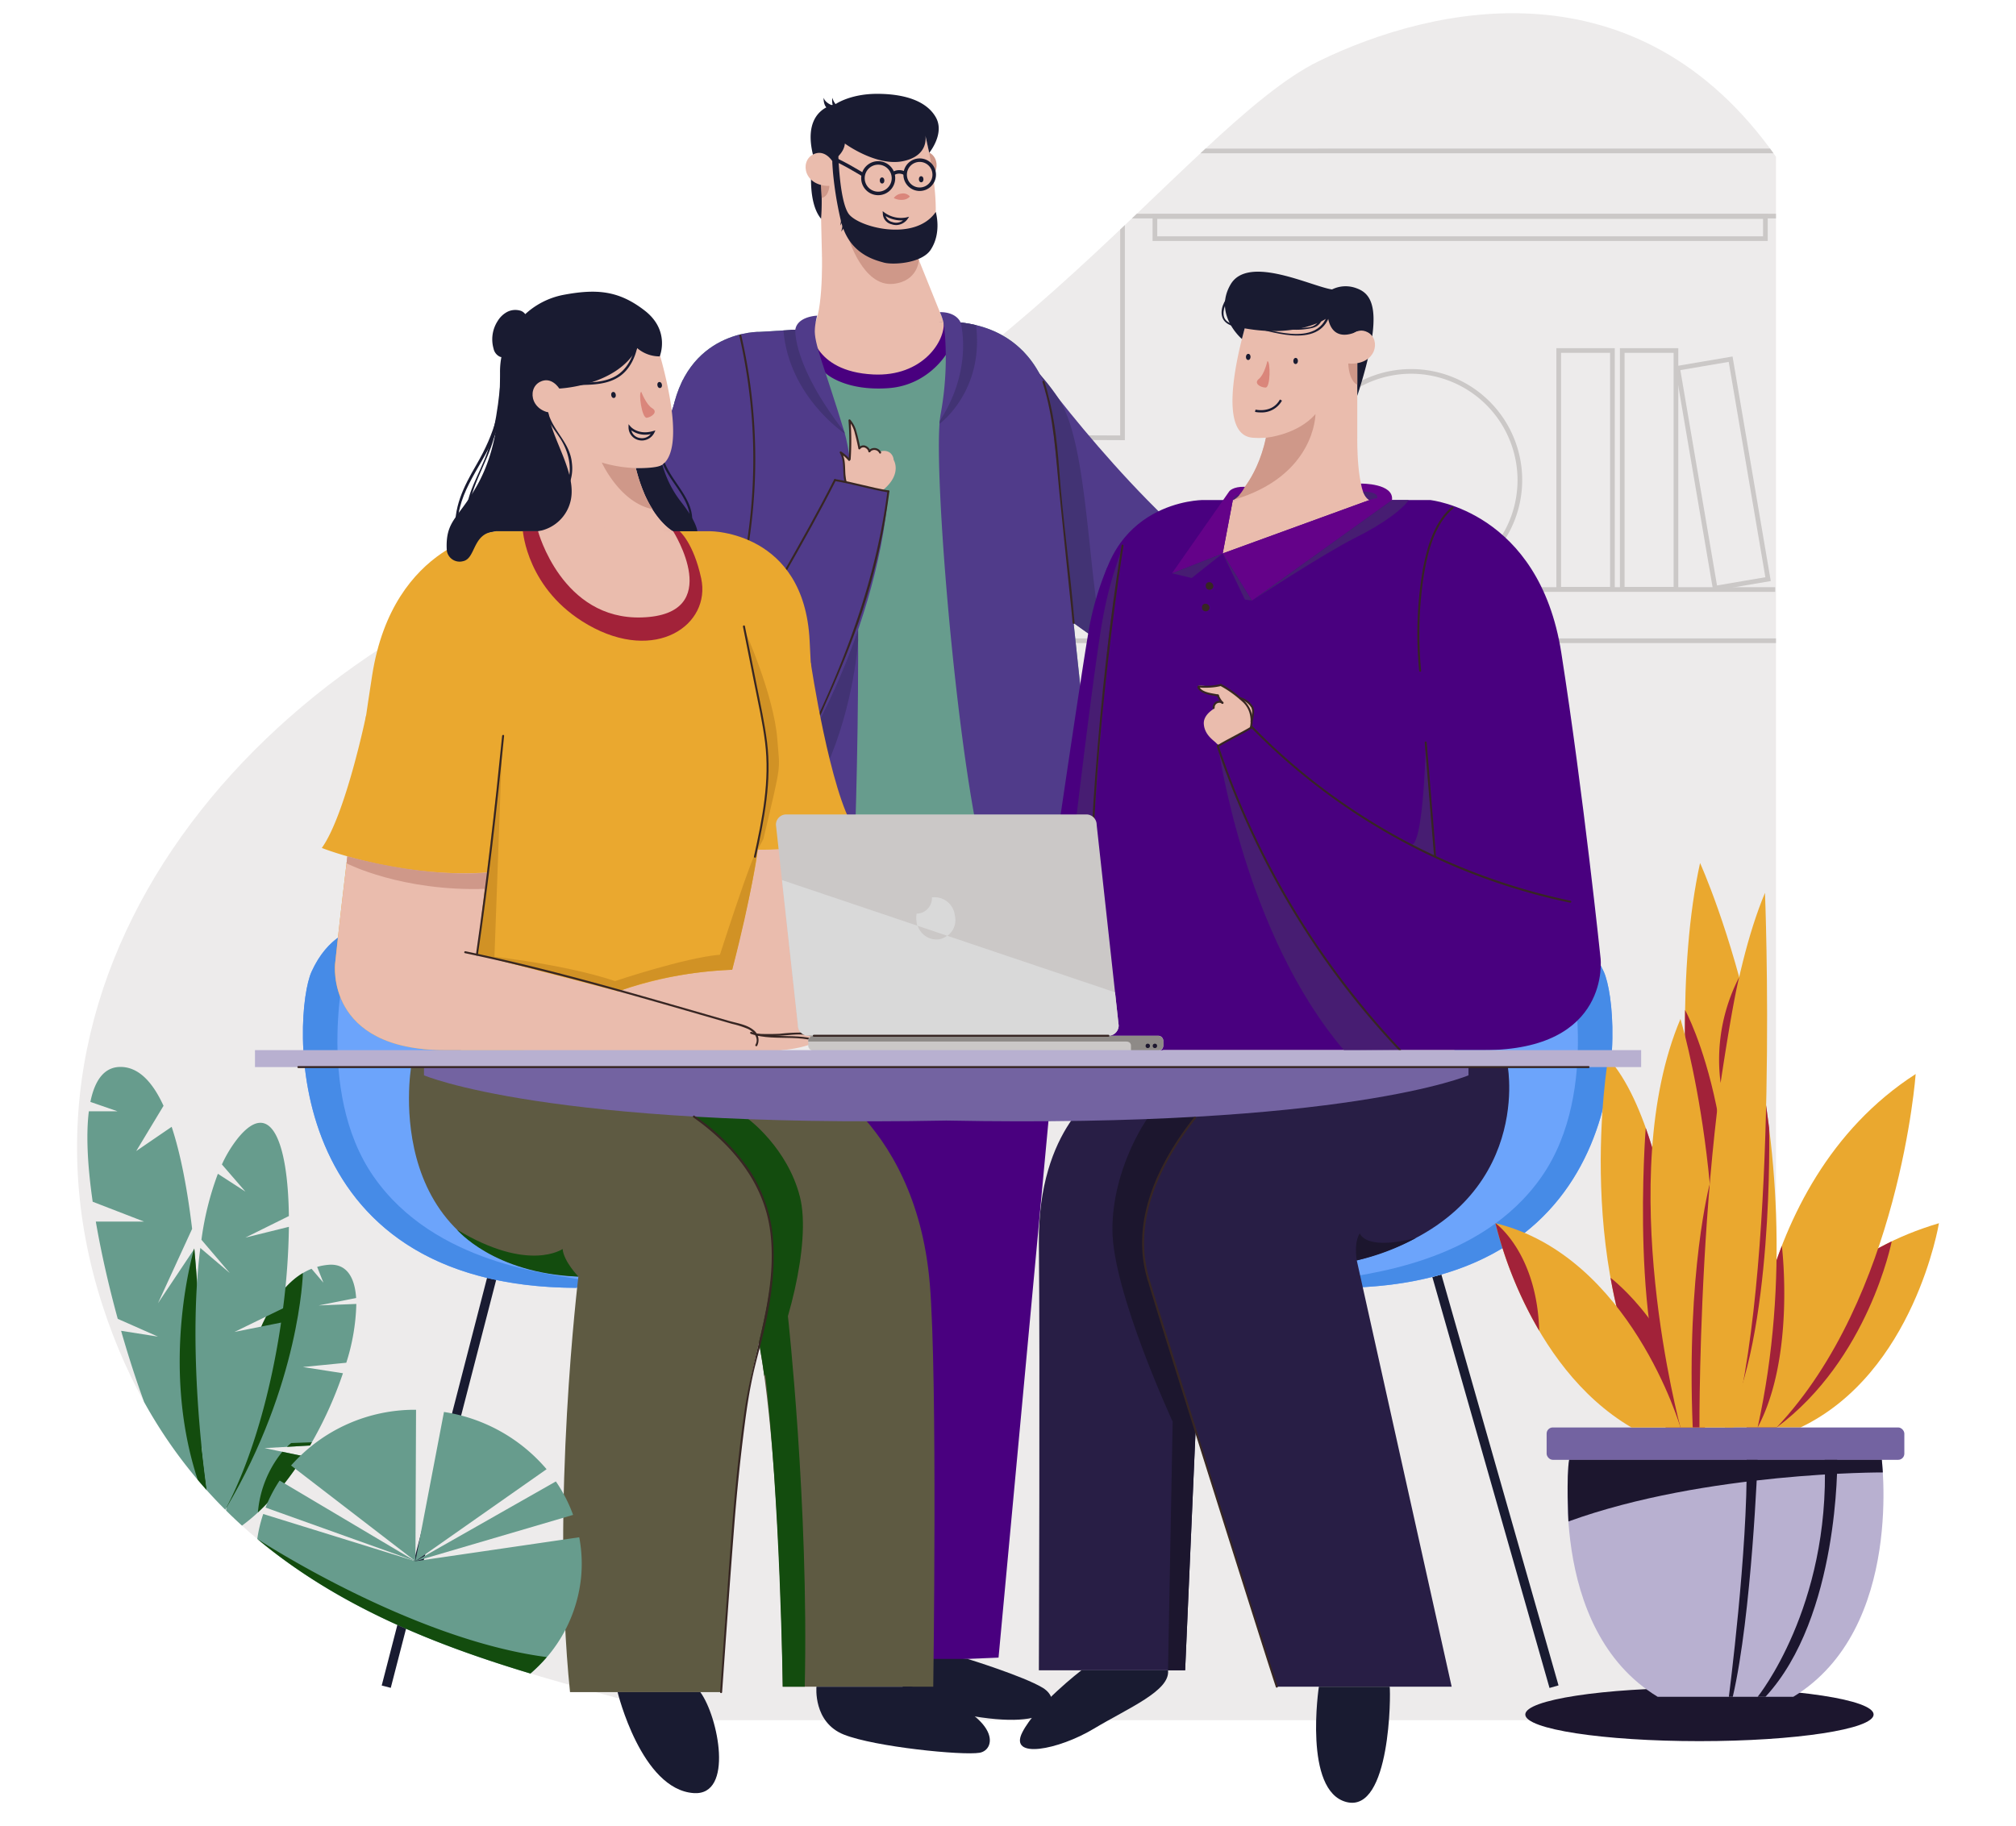 <svg xmlns="http://www.w3.org/2000/svg" width="510" height="462" viewBox="0 0 510 462">
  <defs>
    <style>
      .cls-1 {
        fill: #edebeb;
      }

      .cls-2 {
        fill: #cbc8c7;
      }

      .cls-3 {
        fill: #679c8d;
      }

      .cls-4 {
        fill: #49007f;
      }

      .cls-5 {
        fill: #191b31;
      }

      .cls-6 {
        fill: #6ca4fb;
      }

      .cls-7 {
        fill: #468be7;
      }

      .cls-8 {
        fill: #cf9889;
      }

      .cls-9 {
        fill: #eabcad;
      }

      .cls-10 {
        fill: #503b8a;
      }

      .cls-11 {
        fill: #423374;
      }

      .cls-12 {
        fill: #281e45;
      }

      .cls-13 {
        fill: #1c162e;
      }

      .cls-14 {
        fill: #372623;
      }

      .cls-15 {
        fill: #5e5a42;
      }

      .cls-16 {
        fill: #134c0e;
      }

      .cls-17 {
        fill: #eaa82f;
      }

      .cls-18 {
        fill: #d19225;
      }

      .cls-19 {
        fill: #7363a1;
      }

      .cls-20 {
        fill: #a22239;
      }

      .cls-21 {
        fill: #640289;
      }

      .cls-22 {
        fill: #471d72;
      }

      .cls-23 {
        fill: #d9d9d9;
      }

      .cls-24 {
        fill: #da867b;
      }

      .cls-25 {
        fill: #8e8a87;
      }

      .cls-26 {
        fill: #b8b0d0;
      }
    </style>
  </defs>
  <g id="DESIGNED_BY_FREEPIK" data-name="DESIGNED BY FREEPIK">
    <g>
      <path class="cls-1" d="M449.274,39.658C414.38-9.964,362.941,1.195,333.642,15.459,299.605,32.032,246.94,113.709,158.674,136.512,70.407,159.316-3.11,240.632,25.937,330.333c26.388,81.489,104.768,90.619,149.572,104.95H449.274Z"/>
      <path class="cls-2" d="M98.312,162.724H449.274v-1.184H100.177C99.551,161.929,98.933,162.329,98.312,162.724Z"/>
      <path class="cls-2" d="M283.972,111.38l.594.002V56.96q-.589.558-1.184,1.121v52.113l-64.304-.275q-.946.592-1.901,1.175Z"/>
      <path class="cls-2" d="M356.993,149.567a28.089,28.089,0,1,1,28.089-28.089A28.121,28.121,0,0,1,356.993,149.567Zm0-54.994a26.905,26.905,0,1,0,26.906,26.905A26.936,26.936,0,0,0,356.993,94.573Z"/>
      <g>
        <rect class="cls-2" x="283.819" y="148.584" width="165.265" height="1.184"/>
        <path class="cls-2" d="M408.499,149.706H393.722v-61.6h14.777ZM394.906,148.522h12.409V89.289H394.906Z"/>
        <path class="cls-2" d="M424.572,149.706H409.795v-61.6H424.572Zm-13.593-1.184h12.409V89.289H410.979Z"/>
        <path class="cls-2" d="M433.396,149.511l-9.672-56.825,14.569-2.479,9.672,56.825Zm-8.306-55.856,9.274,54.491,12.234-2.083-9.274-54.491Z"/>
      </g>
      <path class="cls-3" d="M66.931,366.434l11.495-.654a99.755,99.755,0,0,0,8.332-18.285l-10.133-1.579L87.604,344.834a52.988,52.988,0,0,0,2.539-14.879l-9.516.378,9.468-1.878c-.351-5.361-2.488-8.693-6.836-8.416a14.512,14.512,0,0,0-3.026.543l1.577,3.991-2.995-3.512c-17.15,6.802-20.83,45.572-21.614,61.17q1.978,1.963,4.016,3.818c5.838-4.266,11.142-10.55,15.569-17.569Z"/>
      <path class="cls-3" d="M50.99,366.11a456.914,456.914,0,0,0-1.831-50.11L39.961,329.779l8.642-18.824c-1.139-9.495-2.791-18.606-5.177-25.819l-8.966,6.131L41.369,279.819c-2.622-5.725-5.943-9.417-10.151-9.802-4.551-.416-7.174,2.984-8.352,8.815l6.86,2.374H22.48c-.761,6.027-.307,14.034.966,22.886l12.988,5.023H24.24c1.367,7.971,3.303,16.424,5.548,24.61l10.173,4.497-9.326-1.468c1.813,6.345,3.795,12.468,5.82,18.008A121.494,121.494,0,0,0,52.325,377.107Z"/>
      <polygon class="cls-4" points="270.389 228.284 252.607 419.453 218.311 420.861 208.902 229.647 270.389 228.284"/>
      <path class="cls-5" d="M244.765,419.775s14.161,4.366,19.043,7.326,3.847,11.245-19.679,6.806-15.667-14.132-15.667-14.132Z"/>
      <rect class="cls-5" x="57.521" y="373.734" width="107.185" height="2.366" transform="translate(-279.679 388.727) rotate(-75.516)"/>
      <rect class="cls-5" x="377.125" y="320.747" width="2.368" height="108.129" transform="translate(-88.259 118.07) rotate(-15.911)"/>
      <path class="cls-6" d="M95.48,234.272s-10.76-1.413-16.668,11.62c-4.698,10.363-8.963,80.592,68.375,80l2.268-11.245Z"/>
      <path class="cls-7" d="M147.587,323.908h0c-7.986-1.558-37.555-3.938-53.034-26.13-15.308-21.946-6.886-55.382-6.886-55.382l5.184-8.06c-3.566.445-9.959,2.554-14.039,11.555C74.143,256.19,69.916,325.592,145.753,325.882,146.42,325.168,147.033,324.507,147.587,323.908Z"/>
      <path class="cls-6" d="M389.052,234.272s10.76-1.413,16.668,11.62c4.698,10.363,8.963,80.592-68.375,80l-2.268-11.245Z"/>
      <path class="cls-7" d="M336.946,323.908h0c7.986-1.558,37.555-3.938,53.034-26.13,15.308-21.946,6.886-55.382,6.886-55.382l-5.184-8.06c3.566.445,9.959,2.554,14.039,11.555,4.669,10.298,8.896,79.7-66.941,79.991C338.112,325.168,337.499,324.507,336.946,323.908Z"/>
      <path class="cls-3" d="M209.653,82.932l-17.385,1.039s-19.016-.607-22.445,21.628S159.372,211.572,159.372,211.572s-1.599,16.731,10.242,17.636,97.546-.924,97.546-.924,12.713.387,10.554-15.16c-1.674-12.051-11.838-110.046-11.838-110.046S263.332,81.273,238.73,81.39Z"/>
      <path class="cls-4" d="M208.846,94.425s4.739,4.586,15.893,3.796c11.153-.789,16.936-10.637,16.973-14.389a15.667,15.667,0,0,0-.161-2.343c-.91-.062-1.842-.104-2.82-.099l-29.078,1.542-9.664.577Z"/>
      <path class="cls-8" d="M230.179,40.288s1.948-3.231,4.908-1.677c3.469,1.821,2.195,8.483-4.908,7.892Z"/>
      <path class="cls-9" d="M205.038,83.208s.51,10.788,15.868,11.548c12.435.616,18.315-8.455,17.825-13.366Z"/>
      <path class="cls-9" d="M207.938,64.871s.404,16.759-2.9,18.337L212.41,85.641,238.73,81.39l-6.907-17.156-20.597-3.846Z"/>
      <path class="cls-10" d="M258.635,88.697s24.364,34.777,50.68,55.006l-11.08,29.586s-17.409-7.68-31.689-19.623Z"/>
      <path class="cls-11" d="M266.546,153.667a124.192,124.192,0,0,0,12.721,9.235c-4.179-16.492-3.86-50.686-11.488-62.074a52.191,52.191,0,0,0-4.671-6.042l-4.129-3.257Z"/>
      <path class="cls-10" d="M215.619,229.217c1.268-26.384,3.324-102.366-2.035-119.973-5.058-16.619-7.768-22.415-7.436-26.103l-13.881.829s-19.016-.607-22.445,21.628C166.394,127.834,159.372,211.572,159.372,211.572s-1.599,16.731,10.242,17.636C174.56,229.585,196.528,229.46,215.619,229.217Z"/>
      <path class="cls-11" d="M186.702,210.007c-9.459,5.953-25.494,4.044-32.664-9.508-10.025,11.506-13.342,22.682,9.844,23.888,49.322,2.565,53.198-62.255,53.198-62.255l.004-2.818C208.696,183.651,195.507,204.467,186.702,210.007Z"/>
      <path class="cls-12" d="M278.551,275.832s-16.042,9.316-15.738,38.812-.004,108.017-.004,108.017h37.004l3.946-90.558L321.515,271.561Z"/>
      <path class="cls-13" d="M321.515,271.561l-13.746,1.367L290.159,283.176s-8.788,12.414-8.743,28.059c.045,15.645,15.24,48.492,15.24,48.492l-1.176,62.935h4.332l3.946-90.558Z"/>
      <path class="cls-10" d="M172.745,96.167s-20.503,54.154-22.278,84.825,23.347,37.127,36.236,29.016,35.182-48.95,38.037-85.66l-13.847-3.241s-6.937,23.379-26.886,50.604C184.005,171.711,200.153,96.578,172.745,96.167Z"/>
      <path class="cls-14" d="M187.042,84.989a139.126,139.126,0,0,1-1.148,66.917.25.25,0,0,0,.482.133,139.784,139.784,0,0,0,1.148-67.183c-.072-.314-.554-.181-.482.133Z"/>
      <path class="cls-14" d="M185.377,169.357c8.178-16.195,17.885-31.558,26.064-47.753.145-.287-.286-.54-.432-.252-8.178,16.195-17.885,31.558-26.064,47.753-.145.287.286.54.432.252Z"/>
      <path class="cls-14" d="M224.489,124.348c-2.83,22.382-10.899,43.519-20.81,63.672-4.779,9.718-11.096,19.439-21.286,24.091a24.917,24.917,0,0,1-15.872,1.982,22.068,22.068,0,0,1-12.406-8.439c-8.204-10.886-6.943-25.154-4.788-37.81.054-.315-.428-.45-.482-.133-1.984,11.649-3.288,24.438,2.83,35.137a25.07,25.07,0,0,0,10.089,10.027,22.203,22.203,0,0,0,14.498,1.763c11.187-2.236,19.202-10.904,24.687-20.404a171.466,171.466,0,0,0,7.748-15.893c2.378-5.32,4.671-10.68,6.743-16.127a164.27,164.27,0,0,0,9.547-37.866c.04-.318-.46-.315-.5,0Z"/>
      <path class="cls-15" d="M201.663,270.017s29.91,11.781,33.547,54.774c2.009,23.753.88,102.014.88,102.014H198.013s-.656-82.565-10.045-101.209-52.985-55.579-52.985-55.579Z"/>
      <path class="cls-16" d="M193.352,348.213c5.451-9.528,12.038-33.539,9.001-45.408-3.157-12.334-13.002-19.601-13.002-19.601l-.96-13.187H139.926c1.346,2.446,2.925,5.299,4.676,8.436,13.398,12.02,36.784,34.07,43.366,47.142C190.234,330.096,191.99,338.325,193.352,348.213Z"/>
      <path class="cls-10" d="M277.714,213.124c-1.674-12.051-11.838-110.046-11.838-110.046s-2.545-21.804-27.146-21.687h0a78.934,78.934,0,0,1-.774,23.441c-2.459,13.021,5.827,107.916,13.916,121.332a8.575,8.575,0,0,0,2.142,2.384c7.972-.153,13.146-.263,13.146-.263S279.874,228.671,277.714,213.124Z"/>
      <path class="cls-17" d="M112.629,265.73c-30.473,0-27.852-21.91-27.852-21.91s4.069-39.06,9.373-72.934S125.469,134.424,125.469,134.424h54.256s23.737,0,25.093,27.724c1.182,24.156,4.747,84.512,4.747,84.512s2.035,19.069-13.564,19.069Z"/>
      <path class="cls-4" d="M375.382,265.73c32.304,0,29.526-23.227,29.526-23.227s-4.314-41.408-9.936-77.318-33.202-38.653-33.202-38.653H304.253s-25.164,0-26.602,29.39c-1.253,25.608-5.033,89.592-5.033,89.592s-2.157,20.216,14.379,20.216Z"/>
      <path class="cls-9" d="M136.114,134.424s6.021,22.491,26.288,21.814c21.282-.711,7.887-21.814,7.887-21.814Z"/>
      <rect class="cls-9" x="138.72" y="83.832" width="26.385" height="34.62"/>
      <path class="cls-9" d="M165.105,83.832s11.662,33.84,0,34.62a19.903,19.903,0,0,1-17.428-7.9Z"/>
      <polygon class="cls-9" points="231.675 62.873 207.938 64.871 207.174 32.13 233.559 32.13 231.675 62.873"/>
      <path class="cls-9" d="M233.559,32.13s8.779,32-2.883,32.78a19.903,19.903,0,0,1-17.428-7.9Z"/>
      <rect class="cls-9" x="316.974" y="76.148" width="26.385" height="34.62" transform="translate(660.333 186.916) rotate(-180)"/>
      <path class="cls-9" d="M316.974,76.148s-11.662,33.84,0,34.62a19.903,19.903,0,0,0,17.428-7.9Z"/>
      <path class="cls-14" d="M91.558,187.638a.25.25,0,0,0,0-.5.25.25,0,0,0,0,.5Z"/>
      <path class="cls-14" d="M148.395,330.581a.25.25,0,0,0,0-.5.25.25,0,0,0,0,.5Z"/>
      <path class="cls-14" d="M148.191,330.333,144.892,398.745l-.939,19.475c-.015.322.485.321.5,0l3.298-68.412.939-19.475c.016-.322-.485-.321-.5,0Z"/>
      <path class="cls-14" d="M152.267,276.048a90.782,90.782,0,0,1,35.999,39.424,88.469,88.469,0,0,1,5.312,14.374.25.25,0,0,0,.482-.133,91.245,91.245,0,0,0-29.071-45.3,89.21,89.21,0,0,0-12.47-8.797.25.25,0,0,0-.252.432Z"/>
      <path class="cls-14" d="M146.319,418.736l17.681.522,8.716.257,4.233.125a12.572,12.572,0,0,0,3.848-.155.25.25,0,0,0-.133-.482,14.023,14.023,0,0,1-4.213.123l-4.233-.125-8.716-.257-17.183-.507a.25.25,0,0,0,0,.5Z"/>
      <path class="cls-9" d="M187.201,259.394c-6.919-2.528-66.549-17.815-66.549-17.815l2.833-22.888L88.207,214.034c-2.112,17.137-3.43,29.785-3.43,29.785s-2.621,21.91,27.852,21.91H191.421C191.931,264.046,192.05,261.166,187.201,259.394Z"/>
      <path class="cls-9" d="M211.131,212.296s2.746,39.021,1.448,44.94-9.944,9.294-21.158,8.494l-58.858.116v-3.284s22.169-16.122,52.663-17.161c0,0,6.007-24.306,6.437-30.385A159.024,159.024,0,0,1,211.131,212.296Z"/>
      <path class="cls-17" d="M205.094,167.623s4.874,32.884,11.153,42.309c0,0-7.457,5.281-24.584,5.084"/>
      <path class="cls-14" d="M333.401,329.553q6.419,33.787,14.123,67.313,2.162,9.404,4.426,18.784c.075.313.558.18.482-.133q-8.063-33.433-14.847-67.157-1.902-9.46-3.702-18.94c-.06-.316-.542-.182-.482.133Z"/>
      <polygon class="cls-9" points="311.877 126.532 309.315 140.047 346.422 126.532 311.877 126.532"/>
      <path class="cls-12" d="M381.441,270.017s6.757,37.231-38.209,48.92l24.005,107.867h-44.242S290.082,324.584,289.445,319.442c-3.423-27.638,25.559-49.425,25.559-49.425Z"/>
      <path class="cls-4" d="M280.199,143.347a74.576,74.576,0,0,0-4.406,14.16c-1.628,7.99-12.577,83.445-12.577,83.445s-3.995,20.723,13.169,24.894h17.904l-5.919-9.646Z"/>
      <path class="cls-17" d="M92.623,180.991s-5.196,25.168-11.21,33.578c0,0,21.409,8.536,45.379,5.906a61.149,61.149,0,0,1-.592-14.387"/>
      <path class="cls-18" d="M188.39,159.471s7.428,16.384,8.27,27.773c.599,8.1,1.202,5.033-3.533,25.052l-1.464,2.72s3.328-15.821,2.57-23.694S188.631,161.632,188.39,159.471Z"/>
      <path class="cls-18" d="M120.652,241.579s21.233,2.044,34.944,6.68c0,0,17.511-5.894,26.535-6.68,0,0,8.558-26.662,9.532-26.563,0,0-1.419,11.301-6.437,30.385,0,0-14.75.248-28.38,5.301Z"/>
      <path class="cls-14" d="M187.956,158.57l2.897,14.517c.972,4.873,2.067,9.744,2.686,14.678,1.232,9.821-.69,19.403-2.799,28.961-.069.314.413.447.482.133,2.119-9.603,4.053-19.225,2.817-29.094-.603-4.816-1.658-9.571-2.607-14.327l-2.994-15.001c-.063-.315-.545-.182-.482.133Z"/>
      <path class="cls-15" d="M104.005,270.017s-8.584,50.055,42.317,53.014c0,0-7.013,57.411-2.119,105.154H182.427s2.8-49.888,6.924-75.956,23.655-59.271-39.279-82.213Z"/>
      <path class="cls-19" d="M239.645,270.017H107.26v2.087s31.128,13.391,132.116,11.447c100.988,1.944,132.116-11.447,132.116-11.447v-2.087Z"/>
      <path class="cls-16" d="M199.325,333.033s5.289,47.803,4.258,93.771h-5.569s-.63-47.003-4.556-80.32C193.456,346.484,197.085,332.776,199.325,333.033Z"/>
      <path class="cls-9" d="M160.713,117.811h0L142.772,113.906,138.72,118.453s.698,14.393-2.606,15.971l7.842,4.735,26.333-4.735C163.082,129.689,160.713,117.811,160.713,117.811Z"/>
      <path class="cls-5" d="M141.482,98.319s14.564-.591,19.712-10.232a8.675,8.675,0,0,0,5.697,2.094s2.761-6.511-3.798-11.591c-6.55-5.073-12.133-5.577-20.715-3.946a19.792,19.792,0,0,0-15.882,19.729c0,10.654-1.134,20.184-5.844,28.538s-7.996,8.749-7.636,16.246c0,0,6.592-3.946,12.453-4.735h10.645a10.078,10.078,0,0,0,8.286-7.892c1.48-7.053-4.997-15.693-5.68-22.175C138.72,104.358,137.529,98.861,141.482,98.319Z"/>
      <path class="cls-9" d="M141.482,98.319s-1.948-3.231-4.908-1.677c-3.469,1.821-2.195,8.483,4.908,7.892Z"/>
      <path class="cls-5" d="M167.567,117.599a26.997,26.997,0,0,0,4.897,9.624c3.847,4.932,3.946,7.201,3.946,7.201h-6.121s-6.355-3.336-9.435-15.971C160.854,118.453,166.154,118.604,167.567,117.599Z"/>
      <g>
        <path class="cls-5" d="M138.133,104.702c.735,2.547,2.331,4.243,3.707,6.438,2.712,4.327,3.555,10.417-.427,14.339-.272.268.147.686.419.419a10.678,10.678,0,0,0,2.837-8.791c-.481-5.067-4.62-7.9-5.966-12.562a.296.296,0,0,0-.571.157Z"/>
        <path class="cls-5" d="M127.13,90.118c-.597,8.111-1.196,16.355-3.801,24.117-1.961,5.844-5.739,10.844-5.422,17.222.019.379.611.381.592,0-.362-7.273,4.762-14.006,6.539-20.969,1.698-6.649,2.181-13.551,2.683-20.37.028-.38-.564-.378-.592,0Z"/>
        <path class="cls-5" d="M126.896,93.275c.318,9.222-1.754,16.362-6.371,24.312-3.251,5.599-5.993,10.965-5.245,17.6.042.374.635.379.592,0-1.087-9.641,5.547-16.324,9.112-24.571,2.395-5.54,2.709-11.386,2.503-17.342-.013-.38-.605-.382-.592,0Z"/>
        <path class="cls-5" d="M160.825,86.665c-.483,3.388-2.127,6.887-5.244,8.59-2.734,1.494-5.958,1.524-8.989,1.577a.296.296,0,0,0,0,.592c3.397-.06,7.08-.141,10.017-2.092,2.802-1.861,4.327-5.279,4.788-8.51.053-.373-.517-.533-.571-.157Z"/>
      </g>
      <path class="cls-5" d="M168.158,117.046a4.565,4.565,0,0,1-.455.435c2.195,5.232,7.747,9.362,6.707,15.48-.063.373.507.533.571.157C176.076,126.678,170.3,122.561,168.158,117.046Z"/>
      <path class="cls-8" d="M160.854,118.453a34.069,34.069,0,0,1-8.612-1.407s4.568,10.143,12.863,11.8C165.105,128.846,162.655,125.602,160.854,118.453Z"/>
      <path class="cls-5" d="M133.319,80.69a2.384,2.384,0,0,0-1.917-2.137,4.501,4.501,0,0,0-3.255.462,6.292,6.292,0,0,0-2.207,2.153,8.542,8.542,0,0,0-1.077,7.062,2.889,2.889,0,0,0,1.665,2.067,3.564,3.564,0,0,0,3.118-.725,8.183,8.183,0,0,0,2.862-3.98,16.949,16.949,0,0,0,.775-4.66"/>
      <path class="cls-20" d="M132.267,134.424c.074,0,.986,14.797,16.474,23.675,17.217,9.87,31.171-.049,28.643-11.748-1.95-9.02-5.461-11.926-5.461-11.926Z"/>
      <path class="cls-9" d="M136.114,134.424s6.021,22.491,26.288,21.814c21.282-.711,7.887-21.814,7.887-21.814l-15.315-1.091Z"/>
      <path class="cls-16" d="M146.322,323.031s-3.698-3.798-3.994-6.979c0,0-8.586,6.072-26.747-4.917C115.581,311.135,124.866,322.242,146.322,323.031Z"/>
      <polygon class="cls-18" points="127.023 188.736 125.067 242.555 120.652 241.579 127.023 188.736"/>
      <path class="cls-14" d="M117.623,241.193c20.011,4.173,39.664,9.835,59.293,15.496l8.317,2.399a24.401,24.401,0,0,1,4.035,1.296c1.459.718,2.782,2.328,1.846,3.986a.25.25,0,0,0,.432.252,3.179,3.179,0,0,0-.998-4.032c-1.656-1.335-4.146-1.686-6.132-2.258q-8.026-2.315-16.054-4.625c-10.721-3.073-21.463-6.084-32.285-8.784q-9.121-2.275-18.321-4.212c-.314-.065-.448.416-.133.482Z"/>
      <path class="cls-5" d="M343.359,83.843s-6.209,3.454-7.418-3.5c0,0-6.988,5.264-21.065,2.743l-.703,2.691s-7.307-6.173-2.868-13.794,20.493.518,25.672,1.258a7.742,7.742,0,0,1,5.993-.37c3.847,1.332,7.659,4.809.389,27.3Z"/>
      <path class="cls-9" d="M341.083,85.753s1.948-3.231,4.908-1.677c3.469,1.821,2.195,8.483-4.908,7.892Z"/>
      <path class="cls-5" d="M335.86,79.492c-2.687,8.603-14.905,3.824-20.79,2.519-.371-.082-.493.246-.121.328,6.06,1.344,18.676,6.295,21.482-2.691.114-.364-.457-.52-.571-.157Z"/>
      <path class="cls-5" d="M334.361,79.236a8.322,8.322,0,0,1-.818,2.082c-.905,1.395-2.222,1.542-3.729,1.62a12.822,12.822,0,0,1-6.255-.871c-.343-.159-.644.351-.299.511,2.43,1.125,5.937,1.02,8.557.446,2.104-.461,2.528-1.72,3.115-3.631.112-.365-.459-.521-.571-.157Z"/>
      <path class="cls-5" d="M311.805,73.755c-1.564,1.419-3.134,3.839-2.704,6.079.468,2.44,3.242,2.932,5.291,3.129.378.036.469-.549.089-.585-1.948-.187-4.764-.372-4.946-2.8-.152-2.023,1.158-4.019,2.622-5.346.279-.253-.069-.733-.351-.477Z"/>
      <path class="cls-9" d="M343.359,110.768l-4.052-4.546-18.982,4.132s-1.441,9.989-8.449,16.179l24.09,2.762,10.456-2.762C343.118,124.954,343.359,110.768,343.359,110.768Z"/>
      <path class="cls-8" d="M320.255,110.768s7.963-.71,12.528-5.987c0,0,.01,15.71-20.906,21.752C311.877,126.532,317.779,122.106,320.255,110.768Z"/>
      <path class="cls-21" d="M346.423,126.532l-37.108,13.514,7.407,11.925,35.422-25.439S348.617,125.521,346.423,126.532Z"/>
      <path class="cls-21" d="M309.315,140.047l-12.835,5.023L310.96,124.348s.843-1.261,3.973-1.166c0,0-1.351,2.66-3.056,3.35Z"/>
      <path class="cls-21" d="M344.292,122.369s8.37-.108,7.852,4.163l-5.721,0S344.848,125.881,344.292,122.369Z"/>
      <path class="cls-22" d="M348.334,126.101a6.051,6.051,0,0,0-1.911.432s-.955-.365-1.612-2.155C344.811,124.377,349,124.418,348.334,126.101Z"/>
      <path class="cls-22" d="M311.877,126.532a1.827,1.827,0,0,1,1.669-1.31A4.789,4.789,0,0,1,311.877,126.532Z"/>
      <path class="cls-22" d="M308.27,189.443S314.807,236.281,340.06,265.846l14.112-.137S323.435,234.795,308.27,189.443Z"/>
      <path class="cls-14" d="M354.348,265.532a208.478,208.478,0,0,1-38.811-58.173q-4.067-9.12-7.235-18.603c-.102-.304-.585-.173-.482.133a208.977,208.977,0,0,0,33.13,61.803q6.15,7.908,13.044,15.194c.221.234.575-.12.354-.354Z"/>
      <path class="cls-22" d="M360.671,188.822s-.554,24.924-3.677,25.016l6.494,3.052a2.41,2.41,0,0,1-.691-1.332C362.699,214.769,360.671,189.763,360.671,188.822Z"/>
      <path class="cls-14" d="M316.545,184.177a158.376,158.376,0,0,0,60.883,38.756,156.136,156.136,0,0,0,19.77,5.485c.314.065.448-.417.133-.482a157.834,157.834,0,0,1-65.343-30.515,156.129,156.129,0,0,1-15.09-13.597c-.225-.231-.578.123-.354.354Z"/>
      <path class="cls-14" d="M360.421,187.881l2.361,28.714c.026.318.526.321.5,0l-2.361-28.714c-.026-.318-.526-.321-.5,0Z"/>
      <path class="cls-14" d="M359.515,169.742a96.66,96.66,0,0,1,.784-24.808c1.012-5.683,2.712-12.384,7.326-16.272.246-.208-.109-.56-.354-.354-4.581,3.86-6.345,10.472-7.386,16.113a96.382,96.382,0,0,0-.871,25.321c.026.318.526.321.5,0Z"/>
      <polygon class="cls-22" points="296.48 145.07 301.466 146.261 309.315 140.047 296.48 145.07"/>
      <polygon class="cls-22" points="309.315 140.047 314.933 151.717 316.722 151.972 309.315 140.047"/>
      <path class="cls-22" d="M316.722,151.972s18.406-12.024,26.1-15.871,12.201-7.497,13.539-9.568l-4.217,0Z"/>
      <path class="cls-22" d="M283.819,139.027a95.764,95.764,0,0,0-4.548,15.941c-2.072,10.011-7.472,56.003-7.472,56.003l4.652.888s3.003-40.782,3.762-48.357S283.819,139.027,283.819,139.027Z"/>
      <path class="cls-14" d="M276.7,210.231c.91-18.784,2.803-37.555,5.225-56.201.69-5.315,1.442-10.622,2.291-15.915.05-.315-.431-.45-.482-.133-3.074,19.181-5.144,38.555-6.622,57.92-.364,4.772-.68,9.548-.912,14.328-.016.322.484.321.5,0Z"/>
      <path class="cls-2" d="M280.392,262.095H204.468a2.607,2.607,0,0,1-2.607-2.607L196.291,208.695a2.607,2.607,0,0,1,2.607-2.607h75.924a2.607,2.607,0,0,1,2.607,2.607l5.57,50.792A2.607,2.607,0,0,1,280.392,262.095Z"/>
      <path class="cls-14" d="M263.72,96.673c2.923,9.094,3.335,18.505,4.273,27.923.82,8.236,1.681,16.467,2.523,24.701.284,2.777.596,5.554.83,8.336.027.318.527.321.5,0-1.099-13.061-2.954-26.062-3.928-39.133-.556-7.458-1.416-14.805-3.716-21.96-.098-.305-.581-.175-.482.133Z"/>
      <path class="cls-14" d="M305.652,148.078a.727.727,0,0,0,.253.815.305.305,0,0,0,.359.046.587.587,0,0,0-.177-1.07.311.311,0,0,0-.334.136.63.63,0,0,0,.23.945.301.301,0,0,0,.359-.046.846.846,0,0,0-.007-1.177l-.288.495.048.007c.37-.039.389-.601,0-.592a.708.708,0,0,0-.269,1.368.797.797,0,0,0,.837-1.28.917.917,0,0,0-1.593.514.93.93,0,0,0,1.5.745.961.961,0,0,0-.387-1.58.972.972,0,0,0-1.042,1.385,1.002,1.002,0,0,0,1.725-.097,1.014,1.014,0,0,0-1.212-1.343.849.849,0,0,0,.132,1.663.722.722,0,0,0,.197-1.419.296.296,0,0,0-.157.571q-.134.65.122-.278a.468.468,0,0,1,.403.458c-.07.647-1.108.136-.598-.271.413-.329.751.393.254.523q-.455-.027-.175-.549.747.339.264.181v-.592c-.939.099-1.121,1.478-.083,1.553.987.071,1.059-1.283.193-1.539a.298.298,0,0,0-.288.495l.007.339.359-.046-.018-.135-.334.136.036-.012.359.046-.101-.239a.296.296,0,0,0-.571-.157Z"/>
      <path class="cls-14" d="M304.697,153.53a.727.727,0,0,0,.253.815.305.305,0,0,0,.359.046.587.587,0,0,0-.177-1.07.311.311,0,0,0-.334.136.63.63,0,0,0,.23.945.301.301,0,0,0,.359-.046.846.846,0,0,0-.007-1.177l-.288.495.048.007c.37-.039.389-.601,0-.592a.708.708,0,0,0-.269,1.368.797.797,0,0,0,.837-1.28.917.917,0,0,0-1.593.514.93.93,0,0,0,1.5.745.961.961,0,0,0-.387-1.58.972.972,0,0,0-1.042,1.385,1.002,1.002,0,0,0,1.725-.097,1.014,1.014,0,0,0-1.212-1.343.849.849,0,0,0,.132,1.663.722.722,0,0,0,.197-1.419.296.296,0,0,0-.157.571q-.134.65.122-.278a.468.468,0,0,1,.403.458c-.07.647-1.108.136-.598-.271.413-.329.751.393.254.523q-.455-.027-.175-.549.747.339.264.181v-.592c-.939.099-1.121,1.478-.083,1.553.987.071,1.059-1.283.192-1.539a.298.298,0,0,0-.288.495l.007.339.359-.046-.018-.135-.334.136.036-.012.359.046-.101-.239a.296.296,0,0,0-.571-.157Z"/>
      <path class="cls-10" d="M206.727,79.876s-5.014.146-5.532,3.561l3.624.752,1.329-1.048A16.741,16.741,0,0,1,206.727,79.876Z"/>
      <path class="cls-10" d="M237.761,78.983a14.267,14.267,0,0,1,1.326,5.939l3.923-3.316S242.092,78.953,237.761,78.983Z"/>
      <path class="cls-11" d="M201.195,83.437s-.695,9.061,12.389,25.807l.142.489S199.591,100.395,198.193,83.617Z"/>
      <path class="cls-11" d="M243.011,81.606s3.328,11.593-5.249,24.881l-.085.758s11.295-8.159,9.244-24.966A26.466,26.466,0,0,0,243.011,81.606Z"/>
      <path class="cls-23" d="M241.547,231.628a5.155,5.155,0,0,0-5.67-4.557c-.044.007-.082.026-.125.034a3.912,3.912,0,0,1-3.859,4.087,5.784,5.784,0,0,0-.037,1.941,4.924,4.924,0,1,0,9.692-1.505Z"/>
      <path class="cls-5" d="M210.554,40.781s2.954-1.795,3.172-4.459c0,0,7.96,5.858,14.718,4.459s5.649-6.537,5.649-6.537l.972,4.437s4.03-4.875,1.664-9.018-7.94-5.919-14.845-5.919-10.604,2.663-10.604,2.663-8.456.977-5.634,12.696c0,0-1.983,11.426,2.069,16.257a57.884,57.884,0,0,0,.001-8.557S207.757,41.615,210.554,40.781Z"/>
      <path class="cls-5" d="M212.057,27.038a4.674,4.674,0,0,1-1.503-2.293,4.803,4.803,0,0,0,.245,2.293C211.243,28.184,212.057,27.038,212.057,27.038Z"/>
      <path class="cls-5" d="M211.284,26.89s-2.371-.481-2.926-2.146c0,0-.148,2.018,1.11,2.803A1.2,1.2,0,0,0,211.284,26.89Z"/>
      <path class="cls-8" d="M231.995,64.662s-11.837,3.289-17.361-4.48c0,0,3.662,12.427,11.295,11.652,6.313-.641,6.525-6.033,6.525-6.033Z"/>
      <path class="cls-8" d="M87.667,218.461s13.931,7.198,35.258,6.451l.521-4.139s-13.893,1.774-35.565-4.08Z"/>
      <path class="cls-14" d="M127.025,186.201c-1.831,18.478-3.942,36.934-6.615,55.311-.046.315.436.451.482.133,2.679-18.421,4.798-36.921,6.633-55.444.032-.32-.469-.318-.5,0Z"/>
      <path class="cls-5" d="M212.057,38.682s.259,11.895,2.577,15.347,16.805,7.304,22.089-.393c0,0,1.585,5.177-1.267,9.546-2.261,3.464-9.562,3.917-11.913,3.251s-8.743-2.219-10.784-10.432a88.843,88.843,0,0,1-2.312-16.276Z"/>
      <path class="cls-5" d="M213.248,55.558a11.464,11.464,0,0,1-.439,3.058,6.858,6.858,0,0,0,.917-1.529C213.944,56.446,213.248,55.558,213.248,55.558Z"/>
      <path class="cls-5" d="M212.809,54.794a9.639,9.639,0,0,1-.271,2.293,5.377,5.377,0,0,0,.71-1.529A.812.812,0,0,0,212.809,54.794Z"/>
      <g>
        <path class="cls-5" d="M222.164,49.392a4.304,4.304,0,1,1,4.305-4.304A4.309,4.309,0,0,1,222.164,49.392Zm0-7.721a3.417,3.417,0,1,0,3.417,3.417A3.421,3.421,0,0,0,222.164,41.671Z"/>
        <path class="cls-5" d="M232.659,48.325a4.12,4.12,0,1,1,4.121-4.12A4.125,4.125,0,0,1,232.659,48.325Zm0-7.353a3.233,3.233,0,1,0,3.233,3.233A3.236,3.236,0,0,0,232.659,40.972Z"/>
        <path class="cls-5" d="M226.058,44.407l-.553-.695a3.267,3.267,0,0,1,3.726-.147l-.476.75A2.378,2.378,0,0,0,226.058,44.407Z"/>
        <path class="cls-5" d="M218.068,44.581c-.061-.039-6.216-3.875-9.02-4.597l.222-.86c2.936.757,9.012,4.544,9.27,4.705Z"/>
      </g>
      <path class="cls-9" d="M210.554,40.781s-1.948-3.231-4.908-1.677c-3.469,1.821-2.195,8.483,4.908,7.892Z"/>
      <path class="cls-13" d="M343.232,318.937s-.804-4.488.774-6.856c0,0,1.174,4.519,14.2,1.175A57.991,57.991,0,0,1,343.232,318.937Z"/>
      <g>
        <ellipse class="cls-5" cx="155.201" cy="99.942" rx="0.58" ry="0.776" transform="translate(-15.021 28.526) rotate(-10.019)"/>
        <ellipse class="cls-5" cx="166.88" cy="97.424" rx="0.58" ry="0.776" transform="translate(-14.405 30.52) rotate(-10.019)"/>
        <path class="cls-24" d="M162.243,99.171s1.206,3.215,2.755,4.133-.115,2.239-1.378,2.411S161.439,99.114,162.243,99.171Z"/>
      </g>
      <g>
        <ellipse class="cls-5" cx="327.693" cy="91.168" rx="0.776" ry="0.58" transform="matrix(0.034, -0.999, 0.999, 0.034, 225.545, 415.606)"/>
        <ellipse class="cls-5" cx="315.776" cy="90.319" rx="0.776" ry="0.58" transform="translate(214.877 402.875) rotate(-88.071)"/>
        <path class="cls-24" d="M320.613,91.395s-.741,3.352-2.146,4.48.429,2.2,1.703,2.193S321.401,91.226,320.613,91.395Z"/>
      </g>
      <ellipse class="cls-5" cx="223.225" cy="45.764" rx="0.58" ry="0.776" transform="matrix(0.999, -0.034, 0.034, 0.999, -1.414, 7.541)"/>
      <ellipse class="cls-5" cx="233.035" cy="45.357" rx="0.58" ry="0.776" transform="translate(-1.395 7.871) rotate(-1.929)"/>
      <path class="cls-5" d="M162.43,111.47a3.876,3.876,0,0,1-.529-.037,3.352,3.352,0,0,1-2.896-3.291v-.796l.52.604c.079.09,1.958,2.205,5.656,1.141l.615-.177-.264.583A3.566,3.566,0,0,1,162.43,111.47Zm-2.713-2.568a2.574,2.574,0,0,0,2.265,1.945,2.804,2.804,0,0,0,2.628-1.009A6.095,6.095,0,0,1,159.717,108.902Z"/>
      <path class="cls-5" d="M318.92,104.363a7.029,7.029,0,0,1-1.435-.135l.135-.576c.175.04,4.253.947,6.169-2.562l.52.283A5.851,5.851,0,0,1,318.92,104.363Z"/>
      <path class="cls-24" d="M226.111,50.118a2.725,2.725,0,0,1,2.012-1.144,2.237,2.237,0,0,1,2.056.743,2.494,2.494,0,0,1-1.66.829A4.13,4.13,0,0,1,226.111,50.118Z"/>
      <path class="cls-5" d="M226.74,56.952a3.746,3.746,0,0,1-1.209-.21,2.815,2.815,0,0,1-2.192-2.654l-.05-.647.521.387a7.181,7.181,0,0,0,5.419,1.205l.754-.193-.436.646A3.639,3.639,0,0,1,226.74,56.952Zm-2.699-2.274a2.294,2.294,0,0,0,1.682,1.503,2.816,2.816,0,0,0,2.724-.416A7.737,7.737,0,0,1,224.041,54.678Z"/>
      <path class="cls-8" d="M209.818,47.03s-.108,2.684-1.949,3.053l-.151-3.279A6.871,6.871,0,0,0,209.818,47.03Z"/>
      <path class="cls-8" d="M341.083,91.968s.057,4.252,2.277,5.399V91.893A8.302,8.302,0,0,1,341.083,91.968Z"/>
      <path class="cls-14" d="M189.944,261.603c6.475,2.282,14.618-.787,20.243,3.974.244.207.6-.145.354-.354-5.751-4.868-13.874-1.78-20.463-4.103-.304-.107-.435.376-.133.482Z"/>
      <path class="cls-14" d="M191.502,262.093c1.797.079,3.595.09,5.392.016,1.692-.07,3.381-.317,5.073-.342a10.492,10.492,0,0,1,8.067,3.657c.211.244.564-.111.354-.354a10.987,10.987,0,0,0-7.474-3.78,48.237,48.237,0,0,0-5.661.302c-1.917.09-3.835.084-5.752-0-.322-.014-.321.486,0,.5Z"/>
      <rect class="cls-2" x="204.468" y="262.095" width="89.821" height="3.751" rx="1.193"/>
      <path class="cls-23" d="M201.861,259.488a2.607,2.607,0,0,0,2.607,2.607h75.924a2.607,2.607,0,0,0,2.607-2.607l-.92-8.386-84.253-28.404Z"/>
      <path class="cls-2" d="M232.159,234.272a5.025,5.025,0,0,0,5.367,3.418,4.515,4.515,0,0,0,2.066-.912Z"/>
      <path class="cls-25" d="M294.289,264.433v-.926a1.413,1.413,0,0,0-1.413-1.413H205.881a1.413,1.413,0,0,0-1.413,1.413v.054h80.462c1.295.037,1.18,1.11,1.18,1.11v1.038l.069.137h6.698A1.413,1.413,0,0,0,294.289,264.433Z"/>
      <path class="cls-14" d="M205.881,262.345h74.511a.25.25,0,0,0,0-.5H205.881a.25.25,0,0,0,0,.5Z"/>
      <path class="cls-9" d="M312.392,186.357l-3.722,2.048s-.348.33-.984-.363-2.941-2.027-3.148-4.819c-.144-1.942,1.606-3.279,2.642-3.945,0,0-.393-1.81,1.662-1.682a6.64,6.64,0,0,1-.694-1.52,1.325,1.325,0,0,0-.636-.257c-.418-.065-3.716-.462-4.355-1.645s1.396-.465,2.968-.482a12.212,12.212,0,0,0,2.904-.401s4.845,3.389,5.079,3.491,2.338.725,2.754,2.286a5.302,5.302,0,0,1-.324,3.17,9.358,9.358,0,0,1-.24,1.961C316.133,184.419,312.392,186.357,312.392,186.357Z"/>
      <path class="cls-14" d="M308.188,189.038c2.821-1.722,5.839-3.1,8.66-4.823.274-.167.023-.6-.252-.432-2.821,1.722-5.839,3.1-8.66,4.823-.274.167-.023.6.252.432Z"/>
      <path class="cls-14" d="M316.71,184.066a7.208,7.208,0,0,0-1.689-6.493,25.852,25.852,0,0,0-6.053-4.445.25.25,0,0,0-.252.432,27.988,27.988,0,0,1,5.587,4.006,6.076,6.076,0,0,1,1.746,2.675,7.402,7.402,0,0,1,.179,3.693c-.065.314.417.448.482.133Z"/>
      <path class="cls-14" d="M308.776,173.103a16.605,16.605,0,0,1-5.141.385c-.295-.019-.684-.059-.724.335-.033.322.279.632.489.835a4.561,4.561,0,0,0,1.877.997c.901.273,1.828.368,2.744.565.314.067.448-.415.133-.482-.917-.197-1.843-.292-2.744-.565a5.187,5.187,0,0,1-1.092-.452,2.871,2.871,0,0,1-.535-.389c-.141-.132-.235-.317-.368-.445q-.13.115.036.088.092.007.184.013.14.009.28.016.384.02.769.024.693.009,1.386-.031a15.117,15.117,0,0,0,2.839-.413.25.25,0,0,0-.133-.482Z"/>
      <path class="cls-14" d="M307.847,176.045a6.535,6.535,0,0,0,1.229,1.999.25.25,0,1,0,.354-.354,5.866,5.866,0,0,1-1.1-1.779.257.257,0,0,0-.308-.175.252.252,0,0,0-.175.308Z"/>
      <path class="cls-14" d="M309.397,177.629a1.678,1.678,0,0,0-2.616,1.491.256.256,0,0,0,.25.25.252.252,0,0,0,.25-.25,1.181,1.181,0,0,1,1.864-1.06.25.25,0,0,0,.252-.432Z"/>
      <path class="cls-14" d="M313.706,176.934a4.986,4.986,0,0,1,2.857,2.116,2.835,2.835,0,0,1,.142,1.622,7.655,7.655,0,0,1-.332,1.738c-.107.304.376.435.482.133a8.414,8.414,0,0,0,.355-1.917,3.169,3.169,0,0,0-.215-1.829,5.52,5.52,0,0,0-3.156-2.345c-.297-.124-.426.36-.133.482Z"/>
      <path class="cls-9" d="M213.924,121.911s-.351-6.068-1.251-7.439a11.748,11.748,0,0,1,1.924,1.632s.355.232.408-.512.09-8.011-.091-9.024c0,0,1.817,1.798,2.409,6.509l.262.171s1.385-1,2.329.809c0,0,1.682-1.032,2.657.277a2.571,2.571,0,0,1,2.507.18,2.526,2.526,0,0,1,.997,1.862s2.284,3.583-2.796,7.701Z"/>
      <path class="cls-14" d="M211.158,121.719c4.551.735,8.963,2.135,13.514,2.87.315.051.45-.431.133-.482-4.551-.735-8.963-2.135-13.514-2.87-.315-.051-.45.431-.133.482Z"/>
      <path class="cls-14" d="M214.165,121.86c-.695-2.46.085-5.208-1.276-7.499l-.342.342a10.374,10.374,0,0,1,2.102,1.85c.212.243.564-.112.354-.354a10.858,10.858,0,0,0-2.204-1.928c-.212-.141-.466.134-.342.342,1.324,2.227.547,4.975,1.226,7.379a.25.25,0,0,0,.482-.133Z"/>
      <path class="cls-14" d="M215.196,116.221a66.913,66.913,0,0,0-.042-9.849l-.427.177a7.131,7.131,0,0,1,1.537,3.132c.346,1.274.633,2.565.9,3.857.065.315.547.182.482-.133-.288-1.393-.589-2.793-.985-4.16a7.25,7.25,0,0,0-1.581-3.05.253.253,0,0,0-.427.177,66.913,66.913,0,0,1,.042,9.849c-.033.32.467.317.5,0Z"/>
      <path class="cls-14" d="M217.674,113.529a1.023,1.023,0,0,1,1.134-.257,1.67,1.67,0,0,1,.912.986.257.257,0,0,0,.308.175.252.252,0,0,0,.175-.308,2.185,2.185,0,0,0-1.295-1.346,1.512,1.512,0,0,0-1.666.498.251.251,0,0,0,.09.342.256.256,0,0,0,.342-.09Z"/>
      <path class="cls-14" d="M220.09,114.384a1.401,1.401,0,0,1,2.353.271c.147.286.579.034.432-.252a1.903,1.903,0,0,0-3.139-.373.256.256,0,0,0,0,.354.252.252,0,0,0,.354,0Z"/>
      <path class="cls-5" d="M156.237,428.186s5.995,24.682,19.279,25.549c10.178.664,6.214-19.304,1.652-25.549Z"/>
      <path class="cls-5" d="M206.545,426.805s-.888,9.026,6.954,12.133,30.037,5.327,34.328,4.587,5.919-9.766-17.312-16.72Z"/>
      <path class="cls-5" d="M273.574,422.662s-11.393,8.73-14.945,15.684,9.174,4.439,18.052-.888,19.399-9.618,18.8-14.797Z"/>
      <path class="cls-5" d="M333.642,426.805s-3.999,26.444,7.009,29.199c11.145,2.789,11.196-27.571,10.9-29.199Z"/>
      <path class="cls-16" d="M50.99,366.11a456.724,456.724,0,0,0-1.841-50.208c-.012.039-8.841,29.004.866,58.549q1.142,1.35,2.31,2.657Z"/>
      <path class="cls-16" d="M76.626,322.135c-15.075,8.972-18.58,44.201-19.39,59.465C75.829,350.246,76.616,322.544,76.626,322.135Z"/>
      <path class="cls-3" d="M59.319,337.039l12.284-5.981a177.181,177.181,0,0,0,1.48-20.616l-11.002,2.725,10.998-5.449c-.221-18.854-4.618-30.025-12.979-19.607a31.865,31.865,0,0,0-3.963,6.547l5.944,6.868L55.12,297.022a75.552,75.552,0,0,0-4.161,16.695l7.177,8.418-7.46-6.343c-3.512,27.523,1.645,61.289,1.649,61.315q2.282,2.545,4.665,4.915c7.011-13.197,11.686-30.75,14.115-47.347Z"/>
      <g>
        <path class="cls-16" d="M76.787,368.479l-5.369-1.114a27.967,27.967,0,0,0-6.174,15.343A71.074,71.074,0,0,0,76.787,368.479Z"/>
        <path class="cls-16" d="M73.673,365.152a12.35,12.35,0,0,0-1.085.96l5.838-.332c.157-.269.306-.543.461-.813Z"/>
      </g>
      <g>
        <path class="cls-3" d="M134.189,423.476a36.729,36.729,0,0,0,12.794-24.17,35.876,35.876,0,0,0-.449-10.306l-41.437,6.054L66.587,383.108a36.022,36.022,0,0,0-1.502,6.303C86.013,406.906,111.004,416.489,134.189,423.476Z"/>
        <g>
          <path class="cls-3" d="M67.176,381.481,105.097,395.054,70.739,374.642A36.445,36.445,0,0,0,67.176,381.481Z"/>
          <path class="cls-3" d="M73.631,370.84,105.097,395.054l.153-38.317A41.738,41.738,0,0,0,73.631,370.84Z"/>
          <path class="cls-3" d="M112.312,357.293,105.097,395.054,138.272,371.773A42.489,42.489,0,0,0,112.312,357.293Z"/>
          <path class="cls-3" d="M140.623,374.871,105.097,395.054l39.882-11.719A37.933,37.933,0,0,0,140.623,374.871Z"/>
        </g>
      </g>
      <ellipse class="cls-13" cx="429.92" cy="433.845" rx="44.058" ry="6.743"/>
      <g>
        <path class="cls-17" d="M444.642,361.21s1.24-38.429,45.866-51.682c0,0-6.198,37.9-35.02,51.682Z"/>
        <path class="cls-20" d="M478.559,314.123c-32.895,15.862-33.917,47.087-33.917,47.087h4.801C472.637,343.988,478.51,314.37,478.559,314.123Z"/>
        <path class="cls-17" d="M441.853,361.21s-.93-61.249,42.767-89.434c0,0-4.034,56.438-35.177,89.434Z"/>
        <path class="cls-20" d="M450.764,315.25a135.908,135.908,0,0,0-8.911,45.96h2.789C454.23,343.279,450.777,315.358,450.764,315.25Z"/>
        <path class="cls-17" d="M436.441,361.21S418.609,270.346,430.076,218.385c0,0,30.991,67.991,14.566,142.825Z"/>
        <path class="cls-20" d="M434.1,347.846c10.515-58.903-7.77-92.193-7.814-92.274C425.658,290.173,430.908,328.22,434.1,347.846Z"/>
        <path class="cls-17" d="M428.217,361.21s-2.169-72.063-21.384-93.446c0,0-9.607,55.492,14.566,93.446Z"/>
        <path class="cls-20" d="M416.332,285.415c-.014.18-4.365,55.847,8.785,75.794l2.926-3.984C427.441,345.368,424.968,309.617,416.332,285.415Z"/>
        <path class="cls-20" d="M407.42,323.328c2.306,12.87,6.542,26.205,13.979,37.882h6.818C425.74,337.229,407.463,323.361,407.42,323.328Z"/>
        <g>
          <path class="cls-26" d="M419.357,429.37h34.299c28.419-17.288,22.255-61.264,22.255-61.264l-39.404-2.801-39.404,2.801S390.938,412.081,419.357,429.37Z"/>
          <rect class="cls-19" x="391.26" y="361.21" width="90.493" height="8.189" rx="1.558"/>
        </g>
        <path class="cls-13" d="M476.311,372.592S431.521,372.394,396.773,385c0,0-.556-11.578.181-15.601h79.105S476.253,371.521,476.311,372.592Z"/>
        <path class="cls-17" d="M425.117,361.21s-17.045-63.075,0-103.363c0,0,14.256,46.814,6.198,103.363Z"/>
        <path class="cls-17" d="M425.117,361.21S412.411,317.823,378.321,309.528c0,0,7.748,36.04,34.4,51.682Z"/>
        <path class="cls-20" d="M447.543,285.433q-.633-5.118-1.427-9.959l-6.67,4.686-6.231,62.103c1.792,11.644,3.225,18.947,3.225,18.947C448.71,338.295,447.56,286.176,447.543,285.433Z"/>
        <path class="cls-20" d="M428.217,361.21h3.099L432.532,299.53S426.594,321.687,428.217,361.21Z"/>
        <path class="cls-17" d="M429.921,361.21s-.465-94.686,16.58-135.284c0,0,3.616,89.685-7.954,135.284Z"/>
        <path class="cls-20" d="M378.321,309.528a102.654,102.654,0,0,0,11.073,27.222C388.793,316.91,378.321,309.528,378.321,309.528Z"/>
        <path class="cls-20" d="M439.973,247.255a45.608,45.608,0,0,0-4.703,26.78S438.133,254.635,439.973,247.255Z"/>
        <path class="cls-13" d="M464.786,369.399s.552,39.716-18.171,59.971h-1.974s18.31-22.613,16.959-59.971Z"/>
        <path class="cls-13" d="M437.359,429.37s4.829-37.312,4.492-59.971h2.791s-1.459,39.124-6.292,59.971Z"/>
      </g>
      <rect class="cls-26" x="64.502" y="265.73" width="350.669" height="4.288"/>
      <path class="cls-14" d="M75.485,270.267H401.86a.25.25,0,0,0,0-.5H75.485a.25.25,0,0,0,0,.5Z"/>
      <circle class="cls-13" cx="292.162" cy="264.654" r="0.56"/>
      <circle class="cls-13" cx="290.362" cy="264.654" r="0.56"/>
      <path class="cls-14" d="M175.413,282.765c9.958,7.042,17.979,16.668,19.479,29.126,1.865,15.495-4.368,30.071-6.54,45.157-2.458,17.067-3.536,34.295-4.776,51.48q-.71,9.828-1.398,19.658c-.022.321.478.32.5,0,.992-14.173,1.99-28.347,3.099-42.512q1.009-12.891,2.679-25.718c.529-4.076,1.166-8.142,2.05-12.157.82-3.72,1.91-7.374,2.767-11.086,1.72-7.449,2.877-15.13,2.312-22.791a37.109,37.109,0,0,0-5.699-17.401,52.546,52.546,0,0,0-14.22-14.187c-.263-.186-.513.247-.252.432Z"/>
      <path class="cls-14" d="M302.144,282.67c-9.025,11.47-16.302,26.169-11.89,41.027a.25.25,0,0,0,.482-.133c-4.359-14.678,2.846-29.21,11.761-40.541.197-.25-.155-.606-.354-.354Z"/>
      <path class="cls-14" d="M290.254,323.697c3.719,12.326,7.637,24.594,11.495,36.876q7.853,24.996,15.774,49.97c1.73,5.447,3.447,10.898,5.229,16.328.1.304.583.174.482-.133-4.014-12.233-7.836-24.531-11.714-36.807q-7.891-24.984-15.713-49.989c-1.704-5.455-3.421-10.906-5.072-16.378a.25.25,0,0,0-.482.133Z"/>
      <path class="cls-5" d="M113.016,139.159a3.269,3.269,0,0,0,4.059,2.861c3.206-.592,2.417-6.461,7.3-7.448s-7.053-.691-7.053-.691l-3.107,2.565Z"/>
      <path class="cls-16" d="M138.325,419.318c-34.444-4.462-73.24-29.908-73.24-29.908,20.928,17.495,45.919,27.079,69.105,34.065A38.994,38.994,0,0,0,138.325,419.318Z"/>
      <g>
        <path class="cls-2" d="M449.274,54.086H287.588c-.413.394-.826.787-1.243,1.184H449.274Z"/>
        <path class="cls-2" d="M303.692,38.781H448.641c-.284-.396-.568-.795-.855-1.184H304.962Q304.33,38.184,303.692,38.781Z"/>
      </g>
      <path class="cls-2" d="M447.19,60.98H291.574V54.202H447.19ZM292.757,59.797H446.006V55.385H292.757Z"/>
    </g>
  </g>
</svg>
